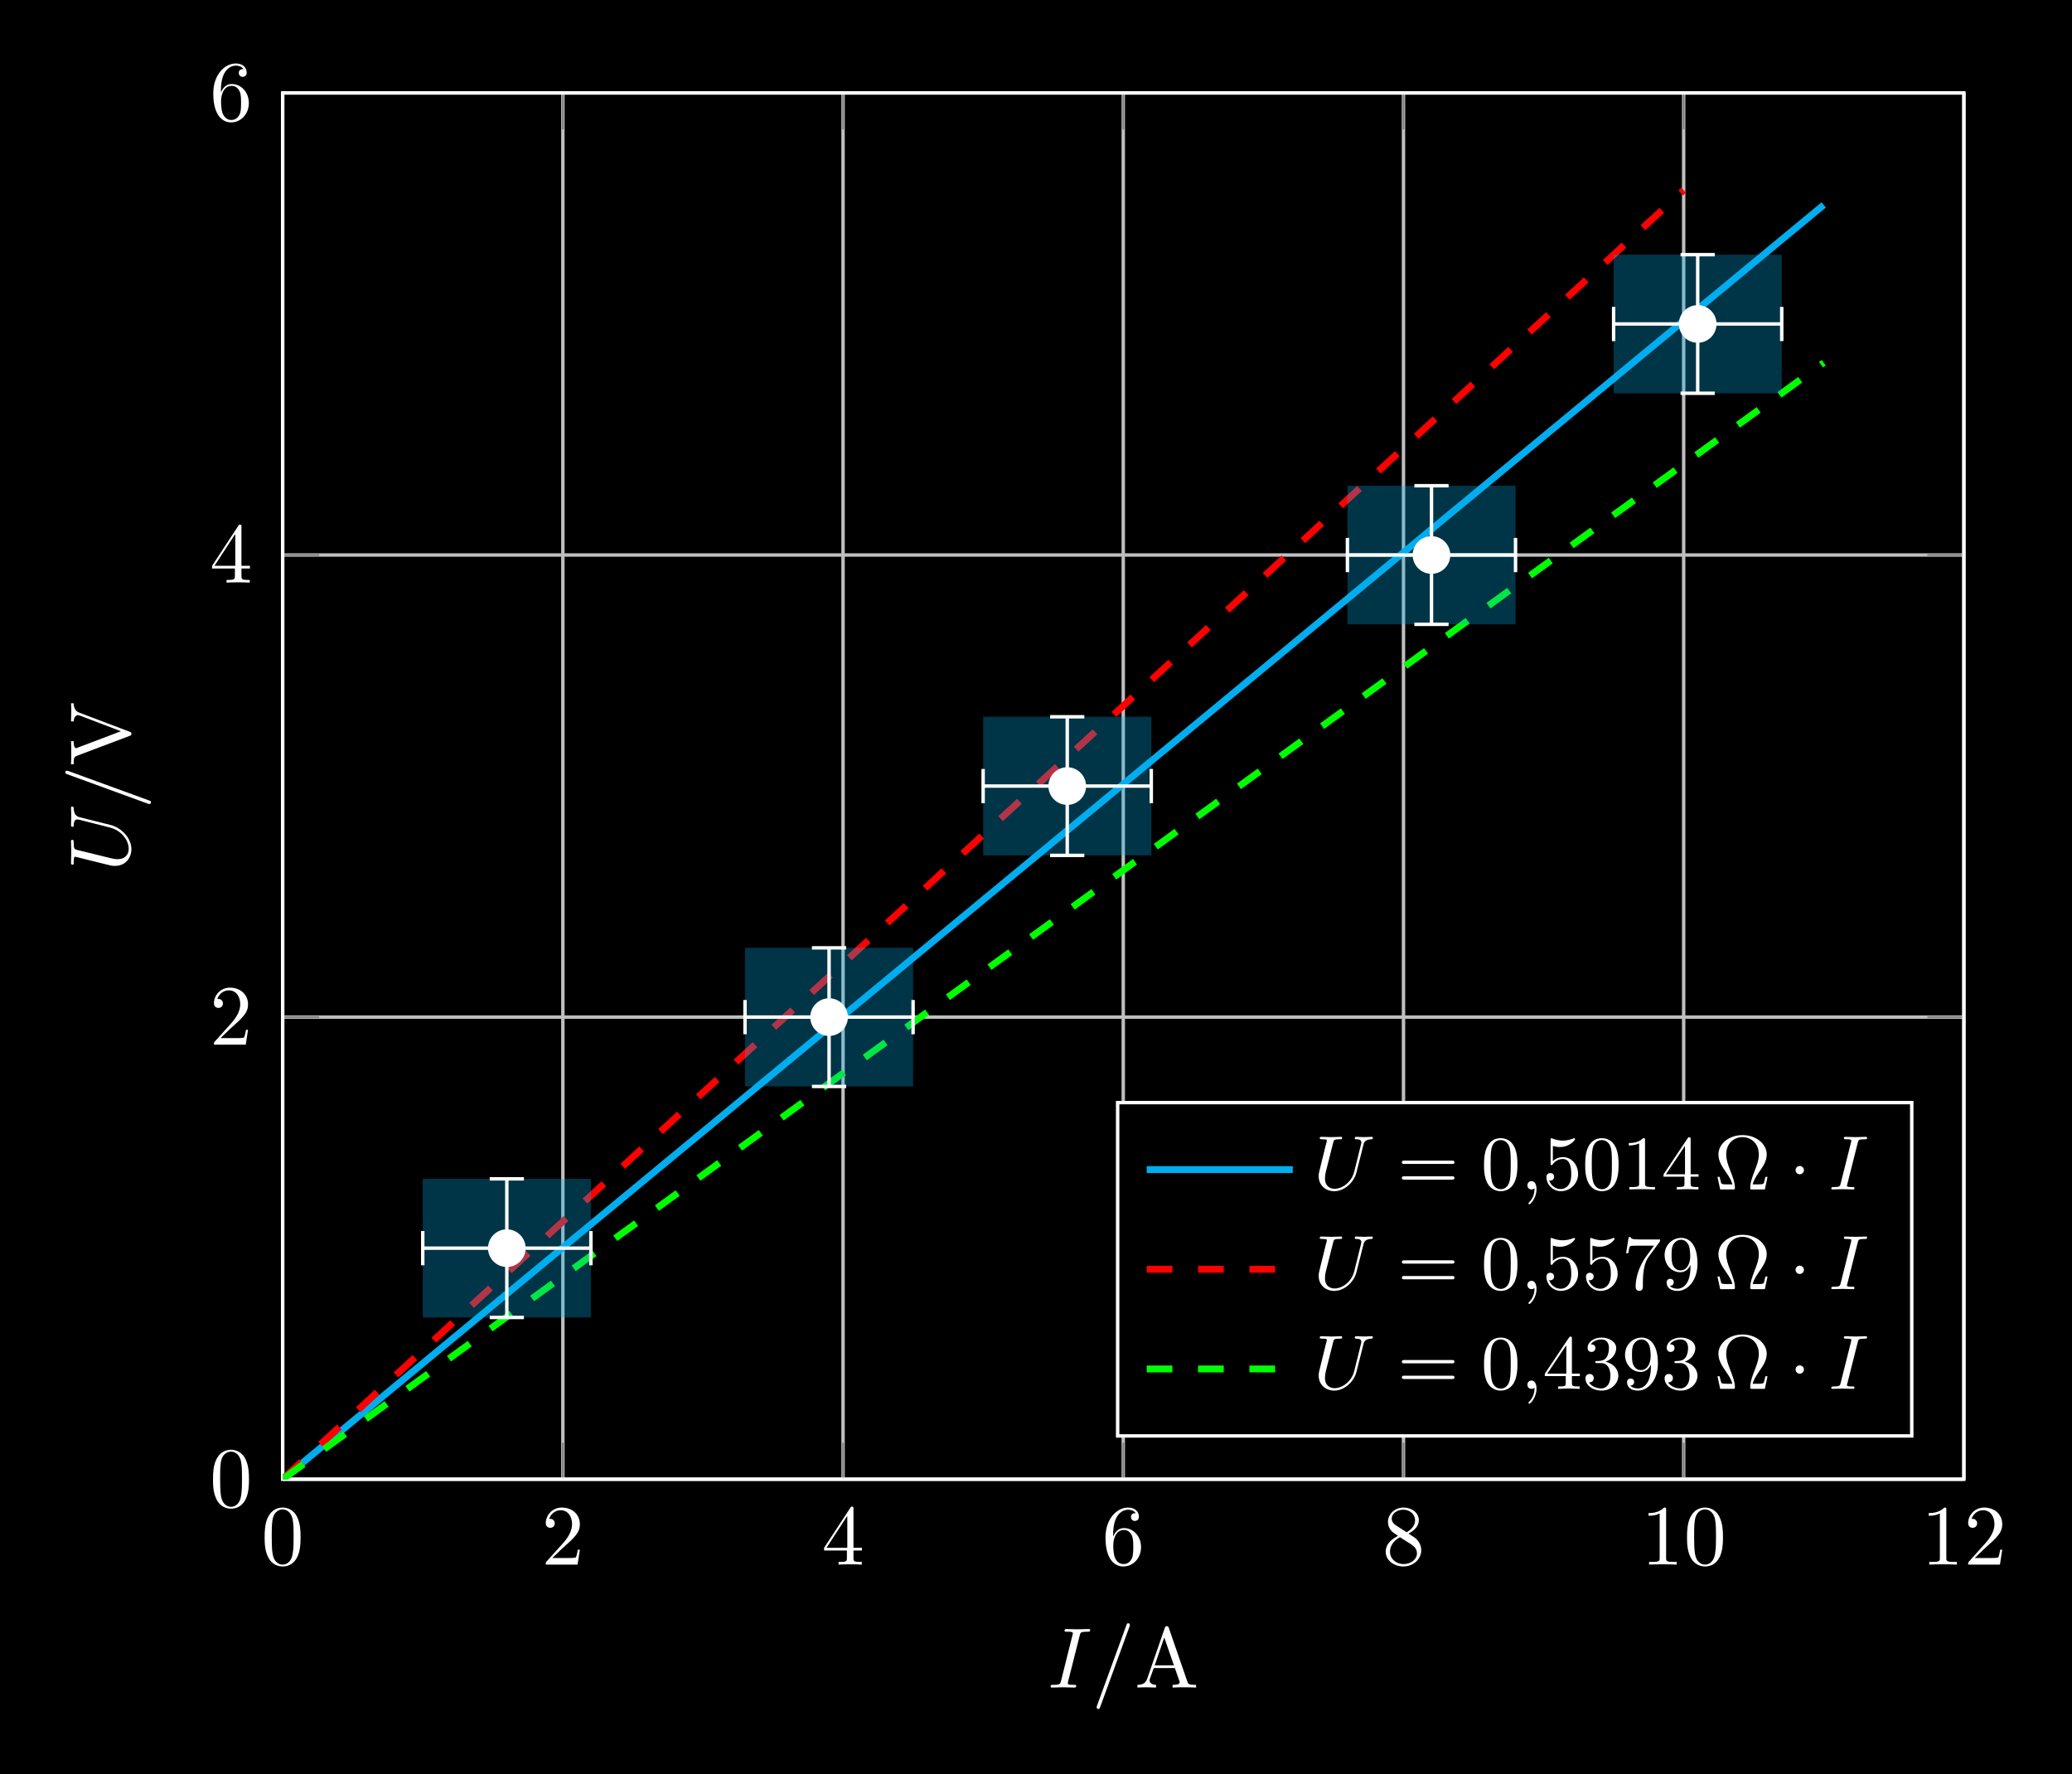 <?xml version="1.0" encoding="UTF-8"?>
<svg xmlns="http://www.w3.org/2000/svg" xmlns:xlink="http://www.w3.org/1999/xlink" width="241.269pt" height="206.561pt" viewBox="0 0 241.269 206.561" version="1.1">
<rect x="0" y="0" width="241.269" height="206.561" fill="#333333" stroke="none"/>
<defs>
<g>
<symbol overflow="visible" id="glyph0-0">
<path style="stroke:none;" d=""/>
</symbol>
<symbol overflow="visible" id="glyph0-1">
<path style="stroke:none;" d="M 4.578 -3.188 C 4.578 -3.984 4.531 -4.781 4.188 -5.516 C 3.734 -6.484 2.906 -6.641 2.5 -6.641 C 1.891 -6.641 1.172 -6.375 0.75 -5.453 C 0.438 -4.766 0.391 -3.984 0.391 -3.188 C 0.391 -2.438 0.422 -1.547 0.844 -0.781 C 1.266 0.016 2 0.219 2.484 0.219 C 3.016 0.219 3.781 0.016 4.219 -0.938 C 4.531 -1.625 4.578 -2.406 4.578 -3.188 Z M 2.484 0 C 2.094 0 1.5 -0.25 1.328 -1.203 C 1.219 -1.797 1.219 -2.719 1.219 -3.312 C 1.219 -3.953 1.219 -4.609 1.297 -5.141 C 1.484 -6.328 2.234 -6.422 2.484 -6.422 C 2.812 -6.422 3.469 -6.234 3.656 -5.25 C 3.766 -4.688 3.766 -3.938 3.766 -3.312 C 3.766 -2.562 3.766 -1.891 3.656 -1.25 C 3.5 -0.297 2.938 0 2.484 0 Z M 2.484 0 "/>
</symbol>
<symbol overflow="visible" id="glyph0-2">
<path style="stroke:none;" d="M 1.266 -0.766 L 2.328 -1.797 C 3.875 -3.172 4.469 -3.703 4.469 -4.703 C 4.469 -5.844 3.578 -6.641 2.359 -6.641 C 1.234 -6.641 0.5 -5.719 0.5 -4.828 C 0.5 -4.281 1 -4.281 1.031 -4.281 C 1.203 -4.281 1.547 -4.391 1.547 -4.812 C 1.547 -5.062 1.359 -5.328 1.016 -5.328 C 0.938 -5.328 0.922 -5.328 0.891 -5.312 C 1.109 -5.969 1.656 -6.328 2.234 -6.328 C 3.141 -6.328 3.562 -5.516 3.562 -4.703 C 3.562 -3.906 3.078 -3.125 2.516 -2.5 L 0.609 -0.375 C 0.5 -0.266 0.5 -0.234 0.5 0 L 4.203 0 L 4.469 -1.734 L 4.234 -1.734 C 4.172 -1.438 4.109 -1 4 -0.844 C 3.938 -0.766 3.281 -0.766 3.062 -0.766 Z M 1.266 -0.766 "/>
</symbol>
<symbol overflow="visible" id="glyph0-3">
<path style="stroke:none;" d="M 2.938 -1.641 L 2.938 -0.781 C 2.938 -0.422 2.906 -0.312 2.172 -0.312 L 1.969 -0.312 L 1.969 0 C 2.375 -0.031 2.891 -0.031 3.312 -0.031 C 3.734 -0.031 4.25 -0.031 4.672 0 L 4.672 -0.312 L 4.453 -0.312 C 3.719 -0.312 3.703 -0.422 3.703 -0.781 L 3.703 -1.641 L 4.688 -1.641 L 4.688 -1.953 L 3.703 -1.953 L 3.703 -6.484 C 3.703 -6.688 3.703 -6.75 3.531 -6.75 C 3.453 -6.75 3.422 -6.75 3.344 -6.625 L 0.281 -1.953 L 0.281 -1.641 Z M 2.984 -1.953 L 0.562 -1.953 L 2.984 -5.672 Z M 2.984 -1.953 "/>
</symbol>
<symbol overflow="visible" id="glyph0-4">
<path style="stroke:none;" d="M 1.312 -3.266 L 1.312 -3.516 C 1.312 -6.031 2.547 -6.391 3.062 -6.391 C 3.297 -6.391 3.719 -6.328 3.938 -5.984 C 3.781 -5.984 3.391 -5.984 3.391 -5.547 C 3.391 -5.234 3.625 -5.078 3.844 -5.078 C 4 -5.078 4.312 -5.172 4.312 -5.562 C 4.312 -6.156 3.875 -6.641 3.047 -6.641 C 1.766 -6.641 0.422 -5.359 0.422 -3.156 C 0.422 -0.484 1.578 0.219 2.5 0.219 C 3.609 0.219 4.562 -0.719 4.562 -2.031 C 4.562 -3.297 3.672 -4.25 2.562 -4.25 C 1.891 -4.25 1.516 -3.75 1.312 -3.266 Z M 2.5 -0.062 C 1.875 -0.062 1.578 -0.656 1.516 -0.812 C 1.328 -1.281 1.328 -2.078 1.328 -2.25 C 1.328 -3.031 1.656 -4.031 2.547 -4.031 C 2.719 -4.031 3.172 -4.031 3.484 -3.406 C 3.656 -3.047 3.656 -2.531 3.656 -2.047 C 3.656 -1.562 3.656 -1.062 3.484 -0.703 C 3.188 -0.109 2.734 -0.062 2.5 -0.062 Z M 2.5 -0.062 "/>
</symbol>
<symbol overflow="visible" id="glyph0-5">
<path style="stroke:none;" d="M 1.625 -4.562 C 1.172 -4.859 1.125 -5.188 1.125 -5.359 C 1.125 -5.969 1.781 -6.391 2.484 -6.391 C 3.203 -6.391 3.844 -5.875 3.844 -5.156 C 3.844 -4.578 3.453 -4.109 2.859 -3.766 Z M 3.078 -3.609 C 3.797 -3.984 4.281 -4.5 4.281 -5.156 C 4.281 -6.078 3.406 -6.641 2.5 -6.641 C 1.5 -6.641 0.688 -5.906 0.688 -4.969 C 0.688 -4.797 0.703 -4.344 1.125 -3.875 C 1.234 -3.766 1.609 -3.516 1.859 -3.344 C 1.281 -3.047 0.422 -2.5 0.422 -1.5 C 0.422 -0.453 1.438 0.219 2.484 0.219 C 3.609 0.219 4.562 -0.609 4.562 -1.672 C 4.562 -2.031 4.453 -2.484 4.062 -2.906 C 3.875 -3.109 3.719 -3.203 3.078 -3.609 Z M 2.078 -3.188 L 3.312 -2.406 C 3.594 -2.219 4.062 -1.922 4.062 -1.312 C 4.062 -0.578 3.312 -0.062 2.5 -0.062 C 1.641 -0.062 0.922 -0.672 0.922 -1.5 C 0.922 -2.078 1.234 -2.719 2.078 -3.188 Z M 2.078 -3.188 "/>
</symbol>
<symbol overflow="visible" id="glyph0-6">
<path style="stroke:none;" d="M 2.938 -6.375 C 2.938 -6.625 2.938 -6.641 2.703 -6.641 C 2.078 -6 1.203 -6 0.891 -6 L 0.891 -5.688 C 1.094 -5.688 1.672 -5.688 2.188 -5.953 L 2.188 -0.781 C 2.188 -0.422 2.156 -0.312 1.266 -0.312 L 0.953 -0.312 L 0.953 0 C 1.297 -0.031 2.156 -0.031 2.562 -0.031 C 2.953 -0.031 3.828 -0.031 4.172 0 L 4.172 -0.312 L 3.859 -0.312 C 2.953 -0.312 2.938 -0.422 2.938 -0.781 Z M 2.938 -6.375 "/>
</symbol>
<symbol overflow="visible" id="glyph0-7">
<path style="stroke:none;" d="M 3.969 -6.938 C 3.922 -7.062 3.891 -7.141 3.734 -7.141 C 3.578 -7.141 3.547 -7.078 3.5 -6.938 L 1.438 -0.984 C 1.25 -0.469 0.859 -0.312 0.312 -0.312 L 0.312 0 C 0.547 -0.016 0.984 -0.031 1.328 -0.031 C 1.641 -0.031 2.156 -0.016 2.484 0 L 2.484 -0.312 C 1.984 -0.312 1.734 -0.562 1.734 -0.812 C 1.734 -0.844 1.75 -0.953 1.75 -0.969 L 2.219 -2.266 L 4.672 -2.266 L 5.203 -0.75 C 5.219 -0.703 5.234 -0.641 5.234 -0.609 C 5.234 -0.312 4.672 -0.312 4.406 -0.312 L 4.406 0 C 4.766 -0.031 5.469 -0.031 5.844 -0.031 C 6.266 -0.031 6.734 -0.016 7.141 0 L 7.141 -0.312 L 6.969 -0.312 C 6.375 -0.312 6.234 -0.375 6.125 -0.703 Z M 3.438 -5.828 L 4.562 -2.578 L 2.328 -2.578 Z M 3.438 -5.828 "/>
</symbol>
<symbol overflow="visible" id="glyph1-0">
<path style="stroke:none;" d=""/>
</symbol>
<symbol overflow="visible" id="glyph1-1">
<path style="stroke:none;" d="M 3.734 -6.047 C 3.812 -6.406 3.844 -6.5 4.641 -6.5 C 4.875 -6.5 4.953 -6.5 4.953 -6.688 C 4.953 -6.812 4.844 -6.812 4.812 -6.812 C 4.516 -6.812 3.781 -6.781 3.484 -6.781 C 3.188 -6.781 2.469 -6.812 2.156 -6.812 C 2.094 -6.812 1.969 -6.812 1.969 -6.609 C 1.969 -6.5 2.047 -6.5 2.25 -6.5 C 2.656 -6.5 2.938 -6.5 2.938 -6.312 C 2.938 -6.266 2.938 -6.234 2.906 -6.156 L 1.562 -0.781 C 1.469 -0.406 1.453 -0.312 0.656 -0.312 C 0.422 -0.312 0.344 -0.312 0.344 -0.109 C 0.344 0 0.453 0 0.484 0 C 0.781 0 1.5 -0.031 1.797 -0.031 C 2.094 -0.031 2.828 0 3.125 0 C 3.203 0 3.328 0 3.328 -0.188 C 3.328 -0.312 3.25 -0.312 3.031 -0.312 C 2.844 -0.312 2.797 -0.312 2.609 -0.328 C 2.391 -0.344 2.359 -0.391 2.359 -0.5 C 2.359 -0.578 2.375 -0.656 2.391 -0.734 Z M 3.734 -6.047 "/>
</symbol>
<symbol overflow="visible" id="glyph1-2">
<path style="stroke:none;" d="M 4.375 -7.094 C 4.422 -7.234 4.422 -7.266 4.422 -7.281 C 4.422 -7.391 4.344 -7.484 4.234 -7.484 C 4.156 -7.484 4.094 -7.453 4.062 -7.391 L 0.594 2.109 C 0.547 2.25 0.547 2.281 0.547 2.297 C 0.547 2.406 0.641 2.5 0.75 2.5 C 0.875 2.5 0.906 2.422 0.969 2.25 Z M 4.375 -7.094 "/>
</symbol>
<symbol overflow="visible" id="glyph2-0">
<path style="stroke:none;" d=""/>
</symbol>
<symbol overflow="visible" id="glyph2-1">
<path style="stroke:none;" d="M -5.766 -6.328 C -6.172 -6.438 -6.469 -6.609 -6.5 -7.406 C -6.5 -7.453 -6.516 -7.578 -6.703 -7.578 C -6.703 -7.578 -6.812 -7.578 -6.812 -7.453 C -6.812 -7.125 -6.781 -6.766 -6.781 -6.438 C -6.781 -6.094 -6.812 -5.719 -6.812 -5.391 C -6.812 -5.328 -6.812 -5.219 -6.609 -5.219 C -6.5 -5.219 -6.5 -5.312 -6.5 -5.391 C -6.484 -5.969 -6.281 -6.078 -6.062 -6.078 C -6.031 -6.078 -5.875 -6.047 -5.859 -6.047 L -2.297 -5.141 C -0.953 -4.812 -0.094 -3.656 -0.094 -2.656 C -0.094 -1.984 -0.531 -1.453 -1.391 -1.453 C -1.406 -1.453 -1.719 -1.453 -2.156 -1.562 L -6.047 -2.516 C -6.406 -2.609 -6.5 -2.625 -6.5 -3.359 C -6.5 -3.625 -6.5 -3.703 -6.703 -3.703 C -6.812 -3.703 -6.812 -3.594 -6.812 -3.562 C -6.812 -3.281 -6.781 -2.562 -6.781 -2.281 C -6.781 -2 -6.812 -1.281 -6.812 -1 C -6.812 -0.922 -6.812 -0.812 -6.609 -0.812 C -6.5 -0.812 -6.5 -0.891 -6.5 -1.094 C -6.5 -1.109 -6.5 -1.297 -6.484 -1.469 C -6.453 -1.641 -6.453 -1.734 -6.312 -1.734 C -6.266 -1.734 -5.844 -1.625 -5.609 -1.562 L -4.734 -1.344 C -4.344 -1.25 -2.469 -0.781 -2.266 -0.734 C -2 -0.672 -1.844 -0.672 -1.688 -0.672 C -0.484 -0.672 0.219 -1.578 0.219 -2.625 C 0.219 -3.875 -0.906 -5.109 -2.219 -5.438 Z M -5.766 -6.328 "/>
</symbol>
<symbol overflow="visible" id="glyph2-2">
<path style="stroke:none;" d="M -7.094 -4.375 C -7.234 -4.422 -7.266 -4.422 -7.281 -4.422 C -7.391 -4.422 -7.484 -4.344 -7.484 -4.234 C -7.484 -4.156 -7.453 -4.094 -7.391 -4.062 L 2.109 -0.594 C 2.25 -0.547 2.281 -0.547 2.297 -0.547 C 2.406 -0.547 2.5 -0.641 2.5 -0.75 C 2.5 -0.875 2.422 -0.906 2.25 -0.969 Z M -7.094 -4.375 "/>
</symbol>
<symbol overflow="visible" id="glyph3-0">
<path style="stroke:none;" d=""/>
</symbol>
<symbol overflow="visible" id="glyph3-1">
<path style="stroke:none;" d="M -5.828 -6.188 C -6.203 -6.328 -6.484 -6.594 -6.5 -7.281 L -6.812 -7.281 C -6.781 -6.969 -6.781 -6.562 -6.781 -6.312 C -6.781 -6.016 -6.797 -5.438 -6.812 -5.172 L -6.5 -5.172 C -6.484 -5.688 -6.234 -5.906 -6 -5.906 C -5.922 -5.906 -5.859 -5.875 -5.797 -5.859 L -1 -4.031 L -6.031 -2.125 C -6.172 -2.062 -6.188 -2.062 -6.203 -2.062 C -6.5 -2.062 -6.5 -2.625 -6.5 -2.875 L -6.812 -2.875 C -6.781 -2.516 -6.781 -1.828 -6.781 -1.453 C -6.781 -0.984 -6.797 -0.547 -6.812 -0.188 L -6.5 -0.188 C -6.5 -0.844 -6.5 -1.031 -6.125 -1.172 L 0 -3.484 C 0.188 -3.547 0.219 -3.594 0.219 -3.734 C 0.219 -3.891 0.172 -3.922 0.031 -3.969 Z M -5.828 -6.188 "/>
</symbol>
<symbol overflow="visible" id="glyph4-0">
<path style="stroke:none;" d=""/>
</symbol>
<symbol overflow="visible" id="glyph4-1">
<path style="stroke:none;" d="M 5.828 -5.156 C 5.906 -5.531 6.078 -5.828 6.781 -5.844 C 6.828 -5.844 6.938 -5.859 6.938 -6.016 C 6.938 -6.078 6.891 -6.125 6.812 -6.125 C 6.625 -6.125 6.109 -6.094 5.922 -6.094 C 5.688 -6.094 5.672 -6.094 5.469 -6.109 C 5.312 -6.109 5.125 -6.125 5 -6.125 C 4.953 -6.125 4.828 -6.125 4.828 -5.969 C 4.828 -5.844 4.938 -5.844 5 -5.844 C 5.344 -5.844 5.594 -5.766 5.594 -5.469 C 5.594 -5.422 5.562 -5.297 5.562 -5.281 L 4.766 -2.078 C 4.453 -0.828 3.359 -0.078 2.469 -0.078 C 2.016 -0.078 1.359 -0.328 1.359 -1.281 C 1.359 -1.5 1.391 -1.734 1.438 -1.969 L 2.312 -5.438 C 2.391 -5.781 2.422 -5.844 3.125 -5.844 C 3.266 -5.844 3.359 -5.844 3.359 -6.016 C 3.359 -6.094 3.297 -6.125 3.234 -6.125 L 2.656 -6.109 C 2.391 -6.094 2.375 -6.094 2.094 -6.094 C 1.797 -6.094 1.781 -6.094 1.516 -6.109 C 1.344 -6.109 1.109 -6.125 0.938 -6.125 C 0.875 -6.125 0.75 -6.125 0.75 -5.969 C 0.75 -5.844 0.844 -5.844 1.016 -5.844 C 1.062 -5.844 1.219 -5.844 1.359 -5.828 C 1.531 -5.812 1.578 -5.781 1.578 -5.688 C 1.578 -5.641 1.5 -5.312 1.438 -5.125 L 1.25 -4.344 C 1.172 -3.984 0.734 -2.312 0.703 -2.125 C 0.625 -1.844 0.625 -1.734 0.625 -1.547 C 0.625 -0.5 1.406 0.203 2.453 0.203 C 3.609 0.203 4.75 -0.828 5.031 -2 Z M 5.828 -5.156 "/>
</symbol>
<symbol overflow="visible" id="glyph4-2">
<path style="stroke:none;" d="M 1.625 -0.141 C 1.625 0.156 1.625 0.891 0.969 1.531 C 0.922 1.578 0.922 1.594 0.922 1.625 C 0.922 1.688 0.984 1.734 1.031 1.734 C 1.125 1.734 1.859 1.031 1.859 -0.016 C 1.859 -0.578 1.656 -0.969 1.281 -0.969 C 0.969 -0.969 0.797 -0.734 0.797 -0.484 C 0.797 -0.234 0.969 0 1.281 0 C 1.406 0 1.547 -0.047 1.625 -0.141 Z M 1.625 -0.141 "/>
</symbol>
<symbol overflow="visible" id="glyph4-3">
<path style="stroke:none;" d="M 3.422 -5.422 C 3.5 -5.766 3.531 -5.844 4.25 -5.844 C 4.422 -5.844 4.516 -5.844 4.516 -6.016 C 4.516 -6.109 4.422 -6.125 4.375 -6.125 C 4.188 -6.125 3.984 -6.109 3.797 -6.109 C 3.594 -6.109 3.25 -6.094 3.188 -6.094 C 2.984 -6.094 2.781 -6.109 2.578 -6.109 C 2.391 -6.109 2.172 -6.125 1.984 -6.125 C 1.938 -6.125 1.812 -6.125 1.812 -5.969 C 1.812 -5.844 1.906 -5.844 2.078 -5.844 C 2.281 -5.844 2.484 -5.844 2.656 -5.781 C 2.672 -5.734 2.672 -5.703 2.672 -5.688 C 2.672 -5.656 2.656 -5.562 2.656 -5.531 L 1.438 -0.688 C 1.359 -0.375 1.344 -0.281 0.641 -0.281 C 0.453 -0.281 0.344 -0.281 0.344 -0.109 C 0.344 -0.078 0.375 0 0.484 0 C 0.656 0 0.859 -0.016 1.047 -0.016 C 1.25 -0.016 1.469 -0.031 1.672 -0.031 C 1.875 -0.031 2.078 -0.016 2.281 -0.016 C 2.469 -0.016 2.688 0 2.875 0 C 2.938 0 3.047 0 3.047 -0.156 C 3.047 -0.281 2.953 -0.281 2.781 -0.281 C 2.438 -0.281 2.172 -0.281 2.172 -0.438 C 2.172 -0.5 2.172 -0.516 2.219 -0.641 Z M 3.422 -5.422 "/>
</symbol>
<symbol overflow="visible" id="glyph5-0">
<path style="stroke:none;" d=""/>
</symbol>
<symbol overflow="visible" id="glyph5-1">
<path style="stroke:none;" d="M 6.344 -2.969 C 6.469 -2.969 6.641 -2.969 6.641 -3.156 C 6.641 -3.359 6.453 -3.359 6.312 -3.359 L 0.844 -3.359 C 0.703 -3.359 0.516 -3.359 0.516 -3.156 C 0.516 -2.969 0.688 -2.969 0.812 -2.969 Z M 6.312 -1.141 C 6.453 -1.141 6.641 -1.141 6.641 -1.344 C 6.641 -1.531 6.469 -1.531 6.344 -1.531 L 0.812 -1.531 C 0.688 -1.531 0.516 -1.531 0.516 -1.344 C 0.516 -1.141 0.703 -1.141 0.844 -1.141 Z M 6.312 -1.141 "/>
</symbol>
<symbol overflow="visible" id="glyph5-2">
<path style="stroke:none;" d="M 4.25 -2.875 C 4.25 -3.469 4.219 -4.25 3.906 -4.922 C 3.5 -5.766 2.828 -5.969 2.312 -5.969 C 1.766 -5.969 1.078 -5.766 0.688 -4.891 C 0.406 -4.281 0.359 -3.547 0.359 -2.875 C 0.359 -2.281 0.375 -1.422 0.766 -0.703 C 1.188 0.047 1.891 0.203 2.297 0.203 C 2.875 0.203 3.547 -0.047 3.922 -0.875 C 4.188 -1.484 4.25 -2.156 4.25 -2.875 Z M 2.312 -0.031 C 2.031 -0.031 1.391 -0.156 1.219 -1.172 C 1.125 -1.688 1.125 -2.469 1.125 -2.984 C 1.125 -3.594 1.125 -4.297 1.234 -4.797 C 1.422 -5.594 1.984 -5.75 2.297 -5.75 C 2.641 -5.75 3.203 -5.562 3.375 -4.734 C 3.469 -4.25 3.469 -3.547 3.469 -2.984 C 3.469 -2.422 3.469 -1.672 3.375 -1.141 C 3.188 -0.109 2.531 -0.031 2.312 -0.031 Z M 2.312 -0.031 "/>
</symbol>
<symbol overflow="visible" id="glyph5-3">
<path style="stroke:none;" d="M 0.938 -3.094 C 0.938 -2.938 0.938 -2.828 1.062 -2.828 C 1.125 -2.828 1.156 -2.875 1.203 -2.953 C 1.484 -3.328 1.906 -3.547 2.375 -3.547 C 3.344 -3.547 3.344 -2.156 3.344 -1.844 C 3.344 -1.562 3.344 -1 3.078 -0.594 C 2.844 -0.219 2.469 -0.047 2.109 -0.047 C 1.594 -0.047 0.984 -0.391 0.766 -1.047 C 0.781 -1.047 0.828 -1.031 0.891 -1.031 C 1.078 -1.031 1.344 -1.141 1.344 -1.469 C 1.344 -1.75 1.141 -1.906 0.891 -1.906 C 0.703 -1.906 0.453 -1.797 0.453 -1.438 C 0.453 -0.625 1.141 0.203 2.141 0.203 C 3.219 0.203 4.141 -0.688 4.141 -1.797 C 4.141 -2.875 3.375 -3.766 2.391 -3.766 C 1.969 -3.766 1.531 -3.625 1.203 -3.297 L 1.203 -5.062 C 1.484 -4.984 1.766 -4.938 2.031 -4.938 C 3.141 -4.938 3.781 -5.734 3.781 -5.859 C 3.781 -5.938 3.734 -5.969 3.688 -5.969 C 3.672 -5.969 3.656 -5.969 3.562 -5.922 C 3.141 -5.766 2.734 -5.688 2.359 -5.688 C 1.969 -5.688 1.562 -5.766 1.156 -5.922 C 1.062 -5.969 1.047 -5.969 1.047 -5.969 C 0.938 -5.969 0.938 -5.891 0.938 -5.734 Z M 0.938 -3.094 "/>
</symbol>
<symbol overflow="visible" id="glyph5-4">
<path style="stroke:none;" d="M 2.719 -5.734 C 2.719 -5.953 2.719 -5.969 2.5 -5.969 C 1.938 -5.406 1.109 -5.406 0.828 -5.406 L 0.828 -5.125 C 1 -5.125 1.547 -5.125 2.031 -5.359 L 2.031 -0.719 C 2.031 -0.391 2.016 -0.281 1.172 -0.281 L 0.891 -0.281 L 0.891 0 C 1.203 -0.031 2.016 -0.031 2.375 -0.031 C 2.75 -0.031 3.547 -0.031 3.875 0 L 3.875 -0.281 L 3.594 -0.281 C 2.75 -0.281 2.719 -0.391 2.719 -0.719 Z M 2.719 -5.734 "/>
</symbol>
<symbol overflow="visible" id="glyph5-5">
<path style="stroke:none;" d="M 0.266 -1.766 L 0.266 -1.484 L 2.703 -1.484 L 2.703 -0.703 C 2.703 -0.375 2.688 -0.281 2.016 -0.281 L 1.812 -0.281 L 1.812 0 C 2.375 -0.031 3 -0.031 3.062 -0.031 C 3.109 -0.031 3.766 -0.031 4.328 0 L 4.328 -0.281 L 4.125 -0.281 C 3.453 -0.281 3.422 -0.375 3.422 -0.703 L 3.422 -1.484 L 4.344 -1.484 L 4.344 -1.766 L 3.422 -1.766 L 3.422 -5.828 C 3.422 -6.016 3.422 -6.078 3.25 -6.078 C 3.141 -6.078 3.141 -6.062 3.062 -5.938 Z M 0.547 -1.766 L 2.766 -5.078 L 2.766 -1.766 Z M 0.547 -1.766 "/>
</symbol>
<symbol overflow="visible" id="glyph5-6">
<path style="stroke:none;" d="M 6.234 -1.469 L 5.984 -1.469 C 5.922 -1.219 5.859 -0.938 5.828 -0.812 C 5.766 -0.656 5.734 -0.594 5.219 -0.594 L 4.5 -0.594 C 4.625 -1.047 4.812 -1.375 5.234 -2 C 5.703 -2.672 6.141 -3.297 6.141 -4.078 C 6.141 -5.312 4.891 -6.328 3.328 -6.328 C 1.719 -6.328 0.516 -5.297 0.516 -4.078 C 0.516 -3.297 0.953 -2.641 1.391 -2.016 C 1.859 -1.344 2.031 -1.016 2.141 -0.594 L 1.422 -0.594 C 0.906 -0.594 0.875 -0.656 0.828 -0.781 C 0.781 -0.922 0.703 -1.234 0.656 -1.469 L 0.406 -1.469 L 0.719 0 L 2.188 0 C 2.391 0 2.438 0 2.438 -0.188 C 2.438 -0.828 2.141 -1.562 1.875 -2.25 C 1.641 -2.859 1.422 -3.453 1.422 -4.078 C 1.422 -5.438 2.406 -6.094 3.312 -6.094 C 4.266 -6.094 5.219 -5.406 5.219 -4.078 C 5.219 -3.422 4.984 -2.797 4.766 -2.25 C 4.5 -1.562 4.219 -0.828 4.219 -0.188 C 4.219 0 4.266 0 4.453 0 L 5.922 0 Z M 6.234 -1.469 "/>
</symbol>
<symbol overflow="visible" id="glyph5-7">
<path style="stroke:none;" d="M 4.391 -5.469 C 4.469 -5.562 4.469 -5.594 4.469 -5.781 L 2.25 -5.781 C 1.109 -5.781 1.078 -5.891 1.062 -6.062 L 0.812 -6.062 L 0.516 -4.188 L 0.766 -4.188 C 0.797 -4.391 0.875 -4.891 0.984 -5 C 1.047 -5.062 1.766 -5.062 1.891 -5.062 L 3.766 -5.062 L 2.906 -3.891 C 1.734 -2.281 1.625 -0.812 1.625 -0.312 C 1.625 -0.203 1.625 0.203 2.047 0.203 C 2.469 0.203 2.469 -0.203 2.469 -0.312 L 2.469 -0.75 C 2.469 -2.078 2.656 -3.109 3.141 -3.766 Z M 4.391 -5.469 "/>
</symbol>
<symbol overflow="visible" id="glyph5-8">
<path style="stroke:none;" d="M 3.406 -2.828 L 3.406 -2.625 C 3.406 -0.438 2.406 -0.047 1.891 -0.047 C 1.688 -0.047 1.234 -0.094 1 -0.391 L 1.031 -0.391 C 1.109 -0.375 1.453 -0.438 1.453 -0.797 C 1.453 -1.031 1.297 -1.203 1.047 -1.203 C 0.797 -1.203 0.625 -1.047 0.625 -0.781 C 0.625 -0.188 1.094 0.203 1.906 0.203 C 3.062 0.203 4.219 -0.984 4.219 -2.953 C 4.219 -5.375 3.141 -5.969 2.328 -5.969 C 1.297 -5.969 0.391 -5.141 0.391 -3.969 C 0.391 -2.828 1.203 -1.969 2.219 -1.969 C 2.875 -1.969 3.234 -2.438 3.406 -2.828 Z M 2.25 -2.188 C 2.094 -2.188 1.656 -2.188 1.375 -2.75 C 1.203 -3.078 1.203 -3.531 1.203 -3.953 C 1.203 -4.391 1.203 -4.828 1.391 -5.172 C 1.656 -5.625 2.016 -5.75 2.328 -5.75 C 2.938 -5.75 3.188 -5.125 3.219 -5.047 C 3.344 -4.703 3.375 -4.156 3.375 -3.781 C 3.375 -3.125 3.078 -2.188 2.25 -2.188 Z M 2.25 -2.188 "/>
</symbol>
<symbol overflow="visible" id="glyph5-9">
<path style="stroke:none;" d="M 2.734 -3.156 C 3.562 -3.469 3.969 -4.125 3.969 -4.75 C 3.969 -5.438 3.203 -5.969 2.266 -5.969 C 1.344 -5.969 0.641 -5.438 0.641 -4.766 C 0.641 -4.469 0.828 -4.297 1.094 -4.297 C 1.359 -4.297 1.547 -4.484 1.547 -4.75 C 1.547 -5.062 1.328 -5.188 1.016 -5.188 C 1.25 -5.562 1.797 -5.75 2.25 -5.75 C 2.984 -5.75 3.125 -5.156 3.125 -4.734 C 3.125 -4.469 3.078 -4.031 2.859 -3.688 C 2.578 -3.297 2.266 -3.281 2 -3.25 C 1.781 -3.234 1.766 -3.234 1.688 -3.234 C 1.609 -3.234 1.531 -3.219 1.531 -3.125 C 1.531 -3 1.609 -3 1.766 -3 L 2.172 -3 C 2.953 -3 3.297 -2.375 3.297 -1.531 C 3.297 -0.375 2.688 -0.047 2.234 -0.047 C 2.062 -0.047 1.188 -0.094 0.797 -0.766 C 1.109 -0.719 1.359 -0.938 1.359 -1.25 C 1.359 -1.547 1.141 -1.734 0.875 -1.734 C 0.656 -1.734 0.391 -1.594 0.391 -1.219 C 0.391 -0.422 1.219 0.203 2.266 0.203 C 3.375 0.203 4.219 -0.609 4.219 -1.531 C 4.219 -2.312 3.594 -2.969 2.734 -3.156 Z M 2.734 -3.156 "/>
</symbol>
<symbol overflow="visible" id="glyph6-0">
<path style="stroke:none;" d=""/>
</symbol>
<symbol overflow="visible" id="glyph6-1">
<path style="stroke:none;" d="M 1.766 -2.25 C 1.766 -2.516 1.547 -2.734 1.281 -2.734 C 1 -2.734 0.797 -2.516 0.797 -2.25 C 0.797 -1.984 1 -1.766 1.281 -1.766 C 1.547 -1.766 1.766 -1.984 1.766 -2.25 Z M 1.766 -2.25 "/>
</symbol>
</g>
<clipPath id="clip1">
  <path d="M 32.914 12 L 224 12 L 224 172.207 L 32.914 172.207 Z M 32.914 12 "/>
</clipPath>
<clipPath id="clip2">
  <path d="M 32.914 10.816 L 208 10.816 L 208 172.207 L 32.914 172.207 Z M 32.914 10.816 "/>
</clipPath>
<clipPath id="clip3">
  <path d="M 32.914 30 L 224 30 L 224 172.207 L 32.914 172.207 Z M 32.914 30 "/>
</clipPath>
</defs>
<g id="surface1">
<path style=" stroke:none;fill-rule:nonzero;fill:rgb(0%,0%,0%);fill-opacity:1;" d="M 0 206.562 L 0 -0.004 L 241.273 -0.004 L 241.273 206.562 Z M 0 206.562 "/>
<path style=" stroke:none;fill-rule:nonzero;fill:rgb(0%,0%,0%);fill-opacity:1;" d="M 0 206.562 L 0 -0.004 L 241.273 -0.004 L 241.273 206.562 Z M 0 206.562 "/>
<path style="fill:none;stroke-width:0.399;stroke-linecap:butt;stroke-linejoin:miter;stroke:rgb(75%,75%,75%);stroke-opacity:1;stroke-miterlimit:10;" d="M 0 0.001 L 0 161.392 M 32.629 0.001 L 32.629 161.392 M 65.254 0.001 L 65.254 161.392 M 97.883 0.001 L 97.883 161.392 M 130.512 0.001 L 130.512 161.392 M 163.137 0.001 L 163.137 161.392 M 195.766 0.001 L 195.766 161.392 " transform="matrix(1,0,0,-1,32.914,172.208)"/>
<path style="fill:none;stroke-width:0.399;stroke-linecap:butt;stroke-linejoin:miter;stroke:rgb(75%,75%,75%);stroke-opacity:1;stroke-miterlimit:10;" d="M 0 0.001 L 195.766 0.001 M 0 53.798 L 195.766 53.798 M 0 107.595 L 195.766 107.595 M 0 161.392 L 195.766 161.392 " transform="matrix(1,0,0,-1,32.914,172.208)"/>
<path style="fill:none;stroke-width:0.199;stroke-linecap:butt;stroke-linejoin:miter;stroke:rgb(50%,50%,50%);stroke-opacity:1;stroke-miterlimit:10;" d="M 0 0.001 L 0 4.251 M 32.629 0.001 L 32.629 4.251 M 65.254 0.001 L 65.254 4.251 M 97.883 0.001 L 97.883 4.251 M 130.512 0.001 L 130.512 4.251 M 163.137 0.001 L 163.137 4.251 M 195.766 0.001 L 195.766 4.251 M 0 161.392 L 0 157.138 M 32.629 161.392 L 32.629 157.138 M 65.254 161.392 L 65.254 157.138 M 97.883 161.392 L 97.883 157.138 M 130.512 161.392 L 130.512 157.138 M 163.137 161.392 L 163.137 157.138 M 195.766 161.392 L 195.766 157.138 " transform="matrix(1,0,0,-1,32.914,172.208)"/>
<path style="fill:none;stroke-width:0.199;stroke-linecap:butt;stroke-linejoin:miter;stroke:rgb(50%,50%,50%);stroke-opacity:1;stroke-miterlimit:10;" d="M 0 0.001 L 4.254 0.001 M 0 53.798 L 4.254 53.798 M 0 107.595 L 4.254 107.595 M 0 161.392 L 4.254 161.392 M 195.766 0.001 L 191.516 0.001 M 195.766 53.798 L 191.516 53.798 M 195.766 107.595 L 191.516 107.595 M 195.766 161.392 L 191.516 161.392 " transform="matrix(1,0,0,-1,32.914,172.208)"/>
<path style="fill:none;stroke-width:0.399;stroke-linecap:butt;stroke-linejoin:miter;stroke:rgb(100%,100%,100%);stroke-opacity:1;stroke-miterlimit:10;" d="M 0 0.001 L 0 161.392 L 195.766 161.392 L 195.766 0.001 Z M 0 0.001 " transform="matrix(1,0,0,-1,32.914,172.208)"/>
<g style="fill:rgb(100%,100%,100%);fill-opacity:1;">
  <use xlink:href="#glyph0-1" x="30.423" y="182.148"/>
</g>
<g style="fill:rgb(100%,100%,100%);fill-opacity:1;">
  <use xlink:href="#glyph0-2" x="63.051" y="182.148"/>
</g>
<g style="fill:rgb(100%,100%,100%);fill-opacity:1;">
  <use xlink:href="#glyph0-3" x="95.678" y="182.148"/>
</g>
<g style="fill:rgb(100%,100%,100%);fill-opacity:1;">
  <use xlink:href="#glyph0-4" x="128.305" y="182.148"/>
</g>
<g style="fill:rgb(100%,100%,100%);fill-opacity:1;">
  <use xlink:href="#glyph0-5" x="160.932" y="182.148"/>
</g>
<g style="fill:rgb(100%,100%,100%);fill-opacity:1;">
  <use xlink:href="#glyph0-6" x="191.069" y="182.148"/>
  <use xlink:href="#glyph0-1" x="196.05" y="182.148"/>
</g>
<g style="fill:rgb(100%,100%,100%);fill-opacity:1;">
  <use xlink:href="#glyph0-6" x="223.696" y="182.148"/>
  <use xlink:href="#glyph0-2" x="228.677" y="182.148"/>
</g>
<g style="fill:rgb(100%,100%,100%);fill-opacity:1;">
  <use xlink:href="#glyph0-1" x="24.413" y="175.418"/>
</g>
<g style="fill:rgb(100%,100%,100%);fill-opacity:1;">
  <use xlink:href="#glyph0-2" x="24.413" y="121.622"/>
</g>
<g style="fill:rgb(100%,100%,100%);fill-opacity:1;">
  <use xlink:href="#glyph0-3" x="24.413" y="67.826"/>
</g>
<g style="fill:rgb(100%,100%,100%);fill-opacity:1;">
  <use xlink:href="#glyph0-4" x="24.413" y="14.03"/>
</g>
<g clip-path="url(#clip1)" clip-rule="nonzero">
<path style="fill:none;stroke-width:0.797;stroke-linecap:butt;stroke-linejoin:miter;stroke:rgb(0%,67.839%,93.729%);stroke-opacity:1;stroke-miterlimit:10;" d="M 0 0.001 L 7.477 6.181 L 14.953 12.364 L 22.43 18.544 L 29.91 24.728 L 44.863 37.087 L 52.34 43.27 L 59.816 49.45 L 67.293 55.634 L 74.77 61.813 L 82.25 67.997 L 89.727 74.177 L 97.203 80.36 L 112.156 92.72 L 119.633 98.903 L 127.109 105.083 L 134.59 111.267 L 142.066 117.446 L 149.543 123.63 L 157.02 129.81 L 164.496 135.993 L 179.449 148.353 " transform="matrix(1,0,0,-1,32.914,172.208)"/>
</g>
<g clip-path="url(#clip2)" clip-rule="nonzero">
<path style="fill:none;stroke-width:0.797;stroke-linecap:butt;stroke-linejoin:miter;stroke:rgb(100%,0%,0%);stroke-opacity:1;stroke-dasharray:2.989,2.989;stroke-miterlimit:10;" d="M 0 0.001 L 6.797 6.251 L 20.391 18.759 L 27.188 25.009 L 33.988 31.263 L 40.785 37.517 L 47.582 43.767 L 67.973 62.528 L 74.77 68.778 L 88.363 81.286 L 95.164 87.536 L 108.758 100.044 L 115.555 106.294 L 129.149 118.802 L 135.945 125.052 L 142.742 131.306 L 149.543 137.56 L 156.34 143.81 L 163.137 150.063 " transform="matrix(1,0,0,-1,32.914,172.208)"/>
</g>
<g clip-path="url(#clip3)" clip-rule="nonzero">
<path style="fill:none;stroke-width:0.797;stroke-linecap:butt;stroke-linejoin:miter;stroke:rgb(0%,100%,0%);stroke-opacity:1;stroke-dasharray:2.989,2.989;stroke-miterlimit:10;" d="M 0 0.001 L 7.477 5.415 L 14.953 10.833 L 22.43 16.247 L 29.91 21.665 L 44.863 32.493 L 52.34 37.911 L 59.816 43.325 L 67.293 48.743 L 74.77 54.157 L 82.25 59.575 L 89.727 64.989 L 97.203 70.407 L 104.68 75.821 L 112.156 81.239 L 127.109 92.067 L 134.59 97.485 L 142.066 102.899 L 149.543 108.317 L 157.02 113.731 L 164.496 119.149 L 171.973 124.563 L 179.449 129.981 " transform="matrix(1,0,0,-1,32.914,172.208)"/>
</g>
<path style=" stroke:none;fill-rule:nonzero;fill:rgb(0%,67.839%,93.729%);fill-opacity:0.3;" d="M 49.227 153.379 L 49.227 137.238 L 68.805 137.238 L 68.805 153.379 Z M 49.227 153.379 "/>
<path style=" stroke:none;fill-rule:nonzero;fill:rgb(0%,67.839%,93.729%);fill-opacity:0.3;" d="M 86.75 126.48 L 86.75 110.34 L 106.328 110.34 L 106.328 126.48 Z M 86.75 126.48 "/>
<path style=" stroke:none;fill-rule:nonzero;fill:rgb(0%,67.839%,93.729%);fill-opacity:0.3;" d="M 114.484 99.582 L 114.484 83.441 L 134.059 83.441 L 134.059 99.582 Z M 114.484 99.582 "/>
<path style=" stroke:none;fill-rule:nonzero;fill:rgb(0%,67.839%,93.729%);fill-opacity:0.3;" d="M 156.898 72.684 L 156.898 56.547 L 176.477 56.547 L 176.477 72.684 Z M 156.898 72.684 "/>
<path style=" stroke:none;fill-rule:nonzero;fill:rgb(0%,67.839%,93.729%);fill-opacity:0.3;" d="M 187.895 45.785 L 187.895 29.648 L 207.473 29.648 L 207.473 45.785 Z M 187.895 45.785 "/>
<path style="fill:none;stroke-width:0.399;stroke-linecap:butt;stroke-linejoin:miter;stroke:rgb(100%,100%,100%);stroke-opacity:1;stroke-miterlimit:10;" d="M 26.102 26.899 L 35.891 26.899 " transform="matrix(1,0,0,-1,32.914,172.208)"/>
<path style="fill:none;stroke-width:0.399;stroke-linecap:butt;stroke-linejoin:miter;stroke:rgb(100%,100%,100%);stroke-opacity:1;stroke-miterlimit:10;" d="M 0.001 1.994 L 0.001 -1.991 " transform="matrix(1,0,0,-1,68.804,145.31)"/>
<path style="fill:none;stroke-width:0.399;stroke-linecap:butt;stroke-linejoin:miter;stroke:rgb(100%,100%,100%);stroke-opacity:1;stroke-miterlimit:10;" d="M 26.102 26.899 L 16.313 26.899 " transform="matrix(1,0,0,-1,32.914,172.208)"/>
<path style="fill:none;stroke-width:0.399;stroke-linecap:butt;stroke-linejoin:miter;stroke:rgb(100%,100%,100%);stroke-opacity:1;stroke-miterlimit:10;" d="M 0.001 1.992 L 0.001 -1.993 " transform="matrix(-1,0,0,1,49.228,145.309)"/>
<path style="fill:none;stroke-width:0.399;stroke-linecap:butt;stroke-linejoin:miter;stroke:rgb(100%,100%,100%);stroke-opacity:1;stroke-miterlimit:10;" d="M 26.102 26.899 L 26.102 34.97 " transform="matrix(1,0,0,-1,32.914,172.208)"/>
<path style="fill:none;stroke-width:0.399;stroke-linecap:butt;stroke-linejoin:miter;stroke:rgb(100%,100%,100%);stroke-opacity:1;stroke-miterlimit:10;" d="M -0.001 1.992 L -0.001 -1.993 " transform="matrix(0,-1,-1,0,59.015,137.241)"/>
<path style="fill:none;stroke-width:0.399;stroke-linecap:butt;stroke-linejoin:miter;stroke:rgb(100%,100%,100%);stroke-opacity:1;stroke-miterlimit:10;" d="M 26.102 26.899 L 26.102 18.829 " transform="matrix(1,0,0,-1,32.914,172.208)"/>
<path style="fill:none;stroke-width:0.399;stroke-linecap:butt;stroke-linejoin:miter;stroke:rgb(100%,100%,100%);stroke-opacity:1;stroke-miterlimit:10;" d="M -0 1.993 L -0 -1.992 " transform="matrix(0,1,1,0,59.015,153.379)"/>
<path style="fill:none;stroke-width:0.399;stroke-linecap:butt;stroke-linejoin:miter;stroke:rgb(100%,100%,100%);stroke-opacity:1;stroke-miterlimit:10;" d="M 63.625 53.798 L 73.414 53.798 " transform="matrix(1,0,0,-1,32.914,172.208)"/>
<path style="fill:none;stroke-width:0.399;stroke-linecap:butt;stroke-linejoin:miter;stroke:rgb(100%,100%,100%);stroke-opacity:1;stroke-miterlimit:10;" d="M -0.001 1.994 L -0.001 -1.994 " transform="matrix(1,0,0,-1,106.325,118.412)"/>
<path style="fill:none;stroke-width:0.399;stroke-linecap:butt;stroke-linejoin:miter;stroke:rgb(100%,100%,100%);stroke-opacity:1;stroke-miterlimit:10;" d="M 63.625 53.798 L 53.836 53.798 " transform="matrix(1,0,0,-1,32.914,172.208)"/>
<path style="fill:none;stroke-width:0.399;stroke-linecap:butt;stroke-linejoin:miter;stroke:rgb(100%,100%,100%);stroke-opacity:1;stroke-miterlimit:10;" d="M -0.001 1.991 L -0.001 -1.993 " transform="matrix(-1,0,0,1,86.749,118.411)"/>
<path style="fill:none;stroke-width:0.399;stroke-linecap:butt;stroke-linejoin:miter;stroke:rgb(100%,100%,100%);stroke-opacity:1;stroke-miterlimit:10;" d="M 63.625 53.798 L 63.625 61.868 " transform="matrix(1,0,0,-1,32.914,172.208)"/>
<path style="fill:none;stroke-width:0.399;stroke-linecap:butt;stroke-linejoin:miter;stroke:rgb(100%,100%,100%);stroke-opacity:1;stroke-miterlimit:10;" d="M -0.001 1.994 L -0.001 -1.994 " transform="matrix(0,-1,-1,0,96.537,110.343)"/>
<path style="fill:none;stroke-width:0.399;stroke-linecap:butt;stroke-linejoin:miter;stroke:rgb(100%,100%,100%);stroke-opacity:1;stroke-miterlimit:10;" d="M 63.625 53.798 L 63.625 45.728 " transform="matrix(1,0,0,-1,32.914,172.208)"/>
<path style="fill:none;stroke-width:0.399;stroke-linecap:butt;stroke-linejoin:miter;stroke:rgb(100%,100%,100%);stroke-opacity:1;stroke-miterlimit:10;" d="M -0.001 1.994 L -0.001 -1.994 " transform="matrix(0,1,1,0,96.537,126.481)"/>
<path style="fill:none;stroke-width:0.399;stroke-linecap:butt;stroke-linejoin:miter;stroke:rgb(100%,100%,100%);stroke-opacity:1;stroke-miterlimit:10;" d="M 91.359 80.696 L 101.145 80.696 " transform="matrix(1,0,0,-1,32.914,172.208)"/>
<path style="fill:none;stroke-width:0.399;stroke-linecap:butt;stroke-linejoin:miter;stroke:rgb(100%,100%,100%);stroke-opacity:1;stroke-miterlimit:10;" d="M -0 1.994 L -0 -1.994 " transform="matrix(1,0,0,-1,134.059,91.514)"/>
<path style="fill:none;stroke-width:0.399;stroke-linecap:butt;stroke-linejoin:miter;stroke:rgb(100%,100%,100%);stroke-opacity:1;stroke-miterlimit:10;" d="M 91.359 80.696 L 81.57 80.696 " transform="matrix(1,0,0,-1,32.914,172.208)"/>
<path style="fill:none;stroke-width:0.399;stroke-linecap:butt;stroke-linejoin:miter;stroke:rgb(100%,100%,100%);stroke-opacity:1;stroke-miterlimit:10;" d="M 0.002 1.991 L 0.002 -1.993 " transform="matrix(-1,0,0,1,114.482,91.513)"/>
<path style="fill:none;stroke-width:0.399;stroke-linecap:butt;stroke-linejoin:miter;stroke:rgb(100%,100%,100%);stroke-opacity:1;stroke-miterlimit:10;" d="M 91.359 80.696 L 91.359 88.767 " transform="matrix(1,0,0,-1,32.914,172.208)"/>
<path style="fill:none;stroke-width:0.399;stroke-linecap:butt;stroke-linejoin:miter;stroke:rgb(100%,100%,100%);stroke-opacity:1;stroke-miterlimit:10;" d="M -0.001 1.994 L -0.001 -1.991 " transform="matrix(0,-1,-1,0,124.271,83.444)"/>
<path style="fill:none;stroke-width:0.399;stroke-linecap:butt;stroke-linejoin:miter;stroke:rgb(100%,100%,100%);stroke-opacity:1;stroke-miterlimit:10;" d="M 91.359 80.696 L 91.359 72.626 " transform="matrix(1,0,0,-1,32.914,172.208)"/>
<path style="fill:none;stroke-width:0.399;stroke-linecap:butt;stroke-linejoin:miter;stroke:rgb(100%,100%,100%);stroke-opacity:1;stroke-miterlimit:10;" d="M -0.001 1.992 L -0.001 -1.993 " transform="matrix(0,1,1,0,124.27,99.583)"/>
<path style="fill:none;stroke-width:0.399;stroke-linecap:butt;stroke-linejoin:miter;stroke:rgb(100%,100%,100%);stroke-opacity:1;stroke-miterlimit:10;" d="M 133.774 107.595 L 143.563 107.595 " transform="matrix(1,0,0,-1,32.914,172.208)"/>
<path style="fill:none;stroke-width:0.399;stroke-linecap:butt;stroke-linejoin:miter;stroke:rgb(100%,100%,100%);stroke-opacity:1;stroke-miterlimit:10;" d="M -0.001 1.991 L -0.001 -1.993 " transform="matrix(1,0,0,-1,176.474,64.616)"/>
<path style="fill:none;stroke-width:0.399;stroke-linecap:butt;stroke-linejoin:miter;stroke:rgb(100%,100%,100%);stroke-opacity:1;stroke-miterlimit:10;" d="M 133.774 107.595 L 123.984 107.595 " transform="matrix(1,0,0,-1,32.914,172.208)"/>
<path style="fill:none;stroke-width:0.399;stroke-linecap:butt;stroke-linejoin:miter;stroke:rgb(100%,100%,100%);stroke-opacity:1;stroke-miterlimit:10;" d="M -0 1.994 L -0 -1.994 " transform="matrix(-1,0,0,1,156.898,64.615)"/>
<path style="fill:none;stroke-width:0.399;stroke-linecap:butt;stroke-linejoin:miter;stroke:rgb(100%,100%,100%);stroke-opacity:1;stroke-miterlimit:10;" d="M 133.774 107.595 L 133.774 115.661 " transform="matrix(1,0,0,-1,32.914,172.208)"/>
<path style="fill:none;stroke-width:0.399;stroke-linecap:butt;stroke-linejoin:miter;stroke:rgb(100%,100%,100%);stroke-opacity:1;stroke-miterlimit:10;" d="M -0.001 1.991 L -0.001 -1.994 " transform="matrix(0,-1,-1,0,166.686,56.546)"/>
<path style="fill:none;stroke-width:0.399;stroke-linecap:butt;stroke-linejoin:miter;stroke:rgb(100%,100%,100%);stroke-opacity:1;stroke-miterlimit:10;" d="M 133.774 107.595 L 133.774 99.524 " transform="matrix(1,0,0,-1,32.914,172.208)"/>
<path style="fill:none;stroke-width:0.399;stroke-linecap:butt;stroke-linejoin:miter;stroke:rgb(100%,100%,100%);stroke-opacity:1;stroke-miterlimit:10;" d="M -0.001 1.991 L -0.001 -1.994 " transform="matrix(0,1,1,0,166.685,72.685)"/>
<path style="fill:none;stroke-width:0.399;stroke-linecap:butt;stroke-linejoin:miter;stroke:rgb(100%,100%,100%);stroke-opacity:1;stroke-miterlimit:10;" d="M 164.77 134.493 L 174.559 134.493 " transform="matrix(1,0,0,-1,32.914,172.208)"/>
<path style="fill:none;stroke-width:0.399;stroke-linecap:butt;stroke-linejoin:miter;stroke:rgb(100%,100%,100%);stroke-opacity:1;stroke-miterlimit:10;" d="M -0.001 1.991 L -0.001 -1.993 " transform="matrix(1,0,0,-1,207.47,37.718)"/>
<path style="fill:none;stroke-width:0.399;stroke-linecap:butt;stroke-linejoin:miter;stroke:rgb(100%,100%,100%);stroke-opacity:1;stroke-miterlimit:10;" d="M 164.77 134.493 L 154.981 134.493 " transform="matrix(1,0,0,-1,32.914,172.208)"/>
<path style="fill:none;stroke-width:0.399;stroke-linecap:butt;stroke-linejoin:miter;stroke:rgb(100%,100%,100%);stroke-opacity:1;stroke-miterlimit:10;" d="M -0.001 1.994 L -0.001 -1.994 " transform="matrix(-1,0,0,1,187.894,37.717)"/>
<path style="fill:none;stroke-width:0.399;stroke-linecap:butt;stroke-linejoin:miter;stroke:rgb(100%,100%,100%);stroke-opacity:1;stroke-miterlimit:10;" d="M 164.77 134.493 L 164.77 142.56 " transform="matrix(1,0,0,-1,32.914,172.208)"/>
<path style="fill:none;stroke-width:0.399;stroke-linecap:butt;stroke-linejoin:miter;stroke:rgb(100%,100%,100%);stroke-opacity:1;stroke-miterlimit:10;" d="M -0 1.994 L -0 -1.994 " transform="matrix(0,-1,-1,0,197.682,29.648)"/>
<path style="fill:none;stroke-width:0.399;stroke-linecap:butt;stroke-linejoin:miter;stroke:rgb(100%,100%,100%);stroke-opacity:1;stroke-miterlimit:10;" d="M 164.77 134.493 L 164.77 126.423 " transform="matrix(1,0,0,-1,32.914,172.208)"/>
<path style="fill:none;stroke-width:0.399;stroke-linecap:butt;stroke-linejoin:miter;stroke:rgb(100%,100%,100%);stroke-opacity:1;stroke-miterlimit:10;" d="M -0.002 1.991 L -0.002 -1.994 " transform="matrix(0,1,1,0,197.681,45.787)"/>
<path style="fill-rule:nonzero;fill:rgb(100%,100%,100%);fill-opacity:1;stroke-width:0.399;stroke-linecap:butt;stroke-linejoin:miter;stroke:rgb(100%,100%,100%);stroke-opacity:1;stroke-miterlimit:10;" d="M 28.094 26.899 C 28.094 27.997 27.203 28.892 26.102 28.892 C 25 28.892 24.109 27.997 24.109 26.899 C 24.109 25.798 25 24.907 26.102 24.907 C 27.203 24.907 28.094 25.798 28.094 26.899 Z M 28.094 26.899 " transform="matrix(1,0,0,-1,32.914,172.208)"/>
<path style="fill-rule:nonzero;fill:rgb(100%,100%,100%);fill-opacity:1;stroke-width:0.399;stroke-linecap:butt;stroke-linejoin:miter;stroke:rgb(100%,100%,100%);stroke-opacity:1;stroke-miterlimit:10;" d="M 65.617 53.798 C 65.617 54.895 64.723 55.79 63.625 55.79 C 62.523 55.79 61.633 54.895 61.633 53.798 C 61.633 52.696 62.523 51.806 63.625 51.806 C 64.723 51.806 65.617 52.696 65.617 53.798 Z M 65.617 53.798 " transform="matrix(1,0,0,-1,32.914,172.208)"/>
<path style="fill-rule:nonzero;fill:rgb(100%,100%,100%);fill-opacity:1;stroke-width:0.399;stroke-linecap:butt;stroke-linejoin:miter;stroke:rgb(100%,100%,100%);stroke-opacity:1;stroke-miterlimit:10;" d="M 93.352 80.696 C 93.352 81.794 92.457 82.688 91.359 82.688 C 90.258 82.688 89.363 81.794 89.363 80.696 C 89.363 79.595 90.258 78.704 91.359 78.704 C 92.457 78.704 93.352 79.595 93.352 80.696 Z M 93.352 80.696 " transform="matrix(1,0,0,-1,32.914,172.208)"/>
<path style="fill-rule:nonzero;fill:rgb(100%,100%,100%);fill-opacity:1;stroke-width:0.399;stroke-linecap:butt;stroke-linejoin:miter;stroke:rgb(100%,100%,100%);stroke-opacity:1;stroke-miterlimit:10;" d="M 135.766 107.595 C 135.766 108.692 134.875 109.587 133.774 109.587 C 132.672 109.587 131.781 108.692 131.781 107.595 C 131.781 106.493 132.672 105.603 133.774 105.603 C 134.875 105.603 135.766 106.493 135.766 107.595 Z M 135.766 107.595 " transform="matrix(1,0,0,-1,32.914,172.208)"/>
<path style="fill-rule:nonzero;fill:rgb(100%,100%,100%);fill-opacity:1;stroke-width:0.399;stroke-linecap:butt;stroke-linejoin:miter;stroke:rgb(100%,100%,100%);stroke-opacity:1;stroke-miterlimit:10;" d="M 166.762 134.493 C 166.762 135.591 165.871 136.485 164.77 136.485 C 163.668 136.485 162.777 135.591 162.777 134.493 C 162.777 133.392 163.668 132.501 164.77 132.501 C 165.871 132.501 166.762 133.392 166.762 134.493 Z M 166.762 134.493 " transform="matrix(1,0,0,-1,32.914,172.208)"/>
<g style="fill:rgb(100%,100%,100%);fill-opacity:1;">
  <use xlink:href="#glyph1-1" x="121.989" y="196.46"/>
</g>
<g style="fill:rgb(100%,100%,100%);fill-opacity:1;">
  <use xlink:href="#glyph1-2" x="127.146" y="196.46"/>
</g>
<g style="fill:rgb(100%,100%,100%);fill-opacity:1;">
  <use xlink:href="#glyph0-7" x="132.131" y="196.46"/>
</g>
<g style="fill:rgb(100%,100%,100%);fill-opacity:1;">
  <use xlink:href="#glyph2-1" x="15.082" y="101.477"/>
</g>
<g style="fill:rgb(100%,100%,100%);fill-opacity:1;">
  <use xlink:href="#glyph2-2" x="15.082" y="94.147"/>
</g>
<g style="fill:rgb(100%,100%,100%);fill-opacity:1;">
  <use xlink:href="#glyph3-1" x="15.082" y="89.161"/>
</g>
<path style="fill-rule:nonzero;fill:rgb(0%,0%,0%);fill-opacity:1;stroke-width:0.399;stroke-linecap:butt;stroke-linejoin:miter;stroke:rgb(100%,100%,100%);stroke-opacity:1;stroke-miterlimit:10;" d="M 97.227 5.04 L 189.695 5.04 L 189.695 43.845 L 97.227 43.845 Z M 97.227 5.04 " transform="matrix(1,0,0,-1,32.914,172.208)"/>
<path style="fill:none;stroke-width:0.797;stroke-linecap:butt;stroke-linejoin:miter;stroke:rgb(0%,67.839%,93.729%);stroke-opacity:1;stroke-miterlimit:10;" d="M 0.001 -0.001 L 17.009 -0.001 " transform="matrix(1,0,0,-1,133.526,136.159)"/>
<g style="fill:rgb(100%,100%,100%);fill-opacity:1;">
  <use xlink:href="#glyph4-1" x="152.925" y="138.475"/>
</g>
<g style="fill:rgb(100%,100%,100%);fill-opacity:1;">
  <use xlink:href="#glyph5-1" x="162.722" y="138.475"/>
</g>
<g style="fill:rgb(100%,100%,100%);fill-opacity:1;">
  <use xlink:href="#glyph5-2" x="172.445" y="138.475"/>
</g>
<g style="fill:rgb(100%,100%,100%);fill-opacity:1;">
  <use xlink:href="#glyph4-2" x="177.057" y="138.475"/>
</g>
<g style="fill:rgb(100%,100%,100%);fill-opacity:1;">
  <use xlink:href="#glyph5-3" x="179.617" y="138.475"/>
  <use xlink:href="#glyph5-2" x="184.225" y="138.475"/>
  <use xlink:href="#glyph5-4" x="188.833" y="138.475"/>
  <use xlink:href="#glyph5-5" x="193.44" y="138.475"/>
</g>
<g style="fill:rgb(100%,100%,100%);fill-opacity:1;">
  <use xlink:href="#glyph5-6" x="199.582" y="138.475"/>
</g>
<g style="fill:rgb(100%,100%,100%);fill-opacity:1;">
  <use xlink:href="#glyph6-1" x="208.287" y="138.475"/>
</g>
<g style="fill:rgb(100%,100%,100%);fill-opacity:1;">
  <use xlink:href="#glyph4-3" x="212.894" y="138.475"/>
</g>
<path style="fill:none;stroke-width:0.797;stroke-linecap:butt;stroke-linejoin:miter;stroke:rgb(100%,0%,0%);stroke-opacity:1;stroke-dasharray:2.989,2.989;stroke-miterlimit:10;" d="M 0.001 -0.001 L 17.009 -0.001 " transform="matrix(1,0,0,-1,133.526,147.765)"/>
<g style="fill:rgb(100%,100%,100%);fill-opacity:1;">
  <use xlink:href="#glyph4-1" x="152.925" y="150.081"/>
</g>
<g style="fill:rgb(100%,100%,100%);fill-opacity:1;">
  <use xlink:href="#glyph5-1" x="162.722" y="150.081"/>
</g>
<g style="fill:rgb(100%,100%,100%);fill-opacity:1;">
  <use xlink:href="#glyph5-2" x="172.445" y="150.081"/>
</g>
<g style="fill:rgb(100%,100%,100%);fill-opacity:1;">
  <use xlink:href="#glyph4-2" x="177.057" y="150.081"/>
</g>
<g style="fill:rgb(100%,100%,100%);fill-opacity:1;">
  <use xlink:href="#glyph5-3" x="179.617" y="150.081"/>
  <use xlink:href="#glyph5-3" x="184.225" y="150.081"/>
  <use xlink:href="#glyph5-7" x="188.833" y="150.081"/>
  <use xlink:href="#glyph5-8" x="193.44" y="150.081"/>
</g>
<g style="fill:rgb(100%,100%,100%);fill-opacity:1;">
  <use xlink:href="#glyph5-6" x="199.582" y="150.081"/>
</g>
<g style="fill:rgb(100%,100%,100%);fill-opacity:1;">
  <use xlink:href="#glyph6-1" x="208.287" y="150.081"/>
</g>
<g style="fill:rgb(100%,100%,100%);fill-opacity:1;">
  <use xlink:href="#glyph4-3" x="212.894" y="150.081"/>
</g>
<path style="fill:none;stroke-width:0.797;stroke-linecap:butt;stroke-linejoin:miter;stroke:rgb(0%,100%,0%);stroke-opacity:1;stroke-dasharray:2.989,2.989;stroke-miterlimit:10;" d="M 0.001 0.001 L 17.009 0.001 " transform="matrix(1,0,0,-1,133.526,159.372)"/>
<g style="fill:rgb(100%,100%,100%);fill-opacity:1;">
  <use xlink:href="#glyph4-1" x="152.925" y="161.688"/>
</g>
<g style="fill:rgb(100%,100%,100%);fill-opacity:1;">
  <use xlink:href="#glyph5-1" x="162.722" y="161.688"/>
</g>
<g style="fill:rgb(100%,100%,100%);fill-opacity:1;">
  <use xlink:href="#glyph5-2" x="172.445" y="161.688"/>
</g>
<g style="fill:rgb(100%,100%,100%);fill-opacity:1;">
  <use xlink:href="#glyph4-2" x="177.057" y="161.688"/>
</g>
<g style="fill:rgb(100%,100%,100%);fill-opacity:1;">
  <use xlink:href="#glyph5-5" x="179.616" y="161.688"/>
  <use xlink:href="#glyph5-9" x="184.224" y="161.688"/>
  <use xlink:href="#glyph5-8" x="188.832" y="161.688"/>
  <use xlink:href="#glyph5-9" x="193.439" y="161.688"/>
</g>
<g style="fill:rgb(100%,100%,100%);fill-opacity:1;">
  <use xlink:href="#glyph5-6" x="199.581" y="161.688"/>
</g>
<g style="fill:rgb(100%,100%,100%);fill-opacity:1;">
  <use xlink:href="#glyph6-1" x="208.287" y="161.688"/>
</g>
<g style="fill:rgb(100%,100%,100%);fill-opacity:1;">
  <use xlink:href="#glyph4-3" x="212.894" y="161.688"/>
</g>
</g>
</svg>
